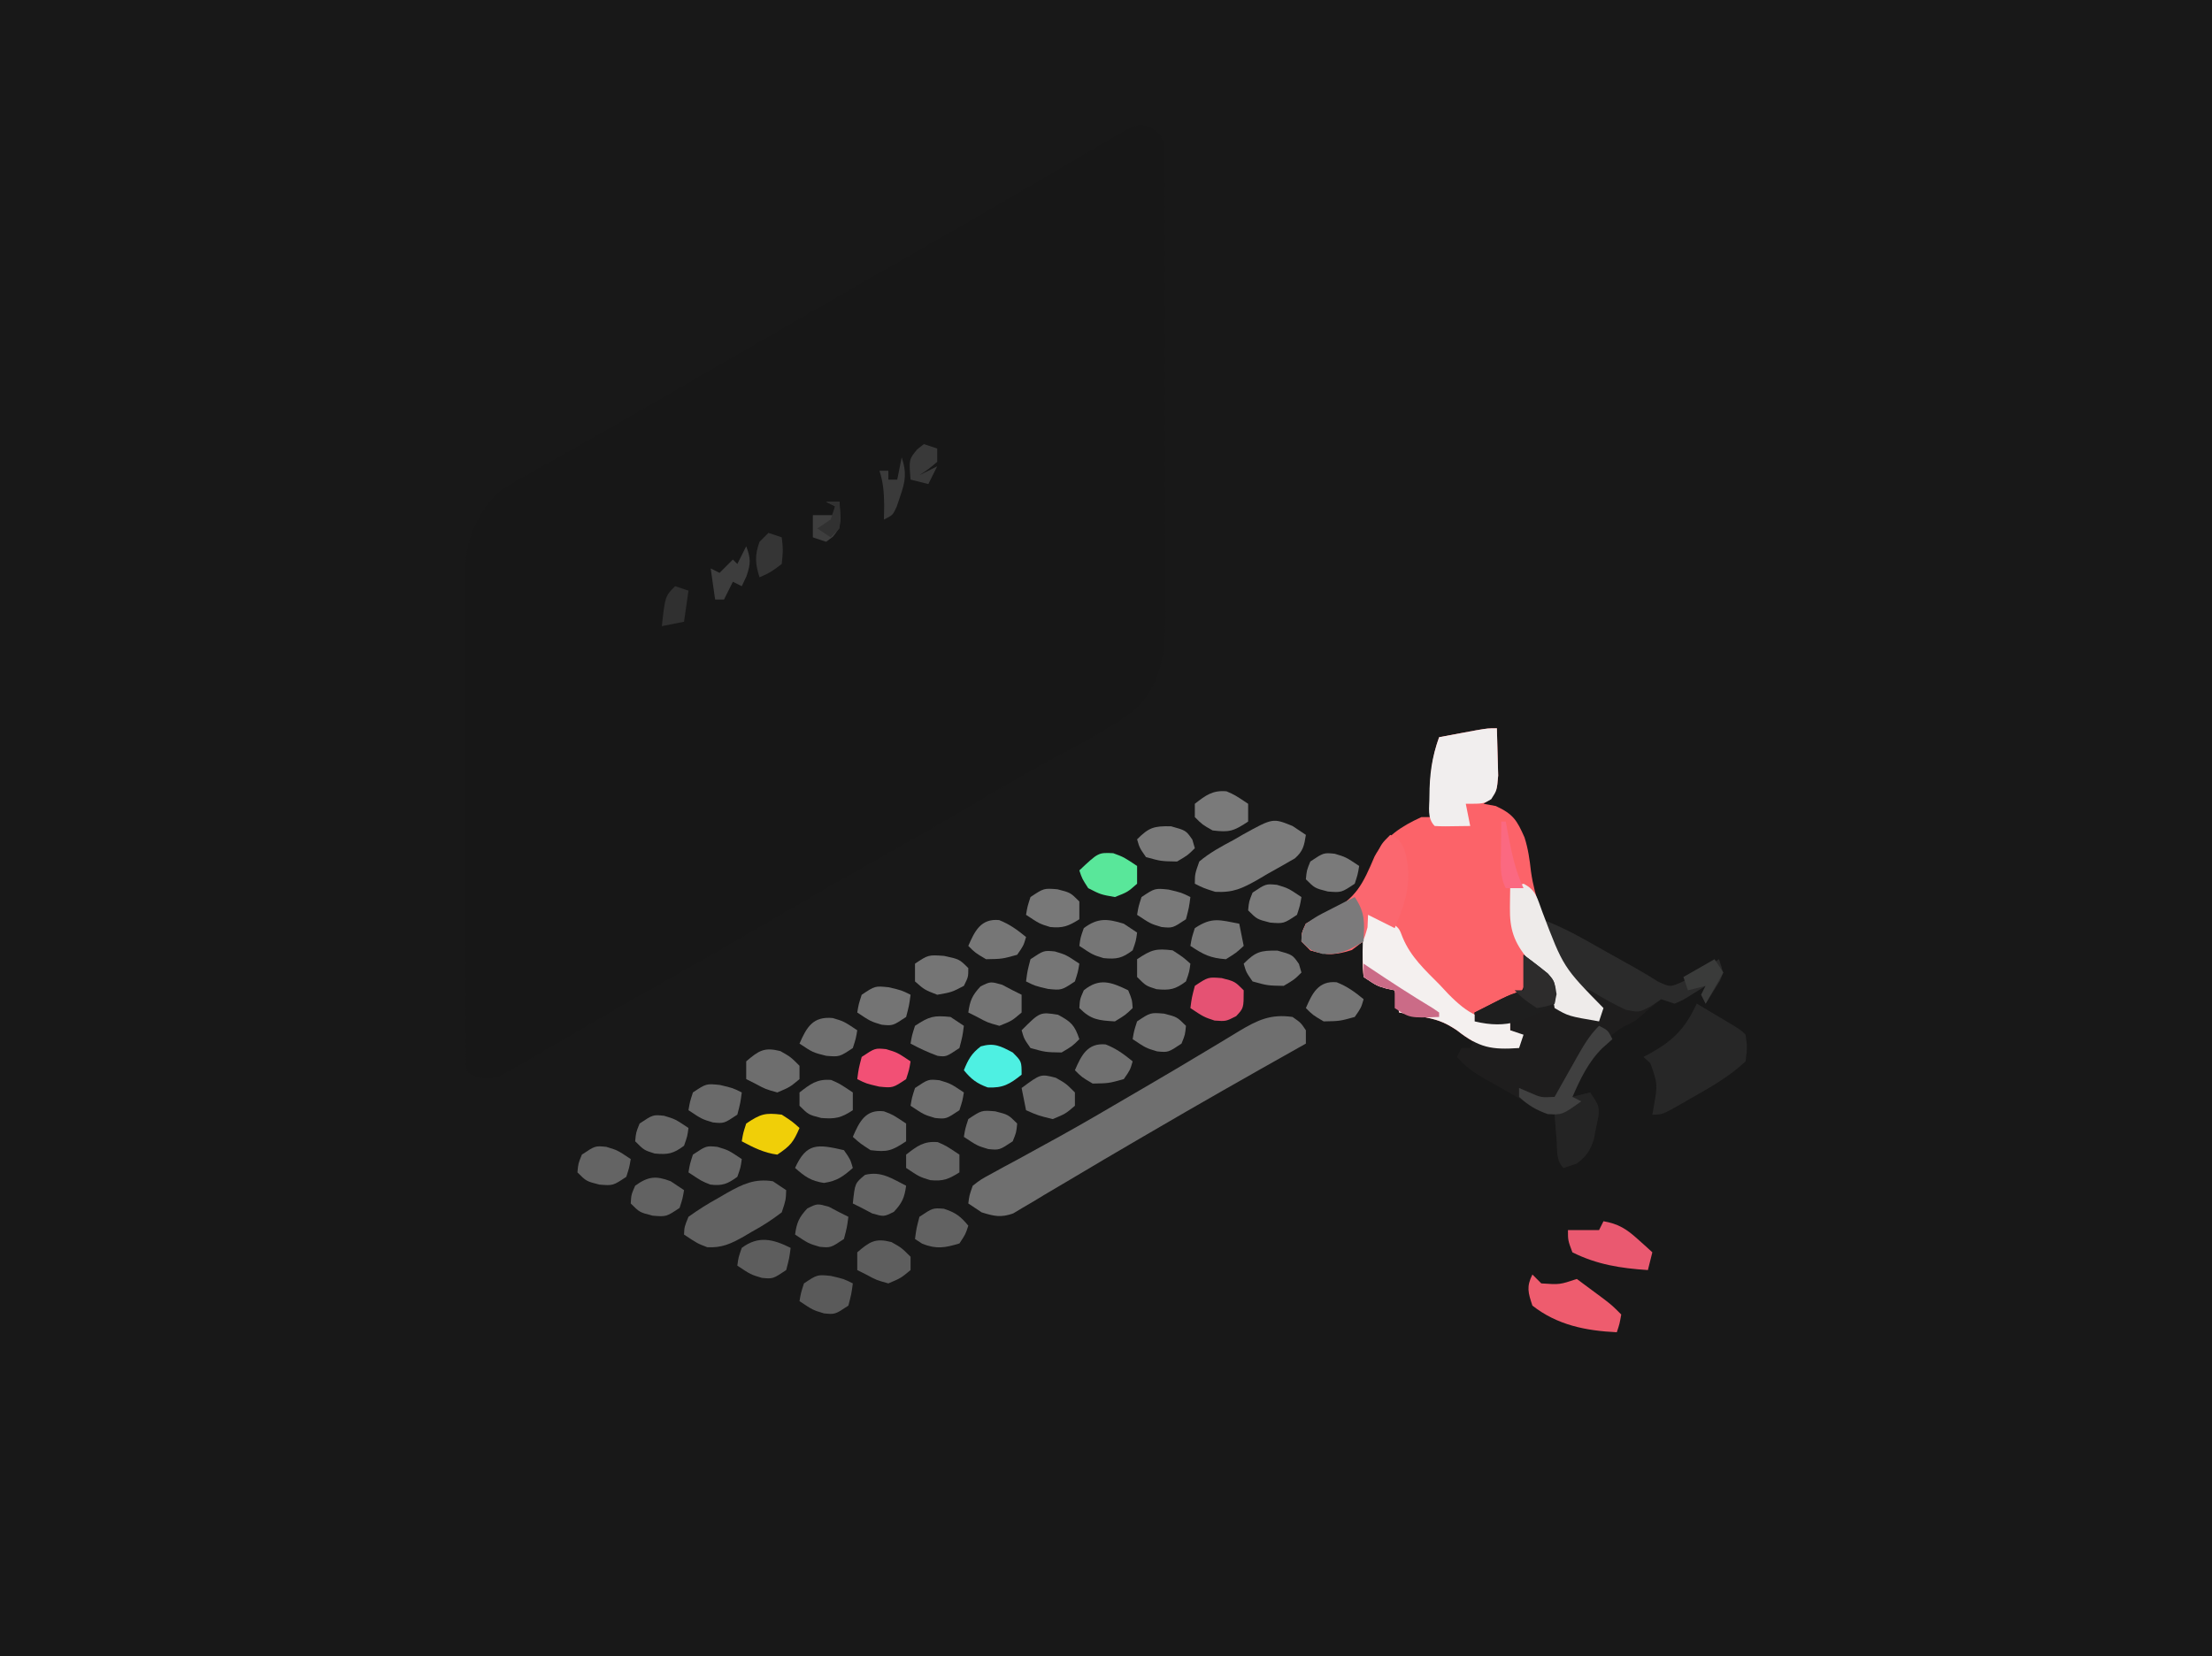 <?xml version="1.0" encoding="UTF-8"?>
<svg version="1.1" xmlns="http://www.w3.org/2000/svg" width="498" height="373">
<path d="M0 0 C164.34 0 328.68 0 498 0 C498 123.09 498 246.18 498 373 C333.66 373 169.32 373 0 373 C0 249.91 0 126.82 0 0 Z " fill="#181818" transform="translate(0,0)"/>
<path d="M0 0 C1.875 1.188 1.875 1.188 2.875 3.188 C2.974 4.7 3.01 6.217 3.015 7.733 C3.021 8.691 3.027 9.648 3.033 10.634 C3.034 12.215 3.034 12.215 3.036 13.828 C3.041 14.936 3.046 16.043 3.051 17.184 C3.066 20.864 3.073 24.543 3.078 28.223 C3.084 30.777 3.09 33.33 3.095 35.884 C3.105 40.562 3.111 45.24 3.114 49.918 C3.118 56.789 3.136 63.66 3.165 70.531 C3.189 76.491 3.197 82.451 3.199 88.411 C3.202 90.94 3.21 93.47 3.223 96 C3.24 99.547 3.238 103.094 3.231 106.641 C3.241 107.681 3.25 108.721 3.259 109.792 C3.215 117.57 2.503 124.882 -3.188 130.625 C-8.619 134.927 -14.817 138.048 -20.895 141.328 C-26.61 144.423 -32.21 147.706 -37.812 151 C-45.712 155.633 -53.642 160.2 -61.625 164.688 C-69.501 169.116 -77.329 173.619 -85.125 178.188 C-93.849 183.3 -102.623 188.315 -111.439 193.269 C-119.816 197.987 -128.121 202.824 -136.41 207.695 C-137.837 208.533 -137.837 208.533 -139.293 209.387 C-140.131 209.88 -140.969 210.373 -141.833 210.882 C-147.719 214.235 -147.719 214.235 -150.812 213.875 C-153.125 213.188 -153.125 213.188 -154.125 212.188 C-154.227 210.673 -154.26 209.153 -154.265 207.635 C-154.271 206.65 -154.277 205.666 -154.283 204.652 C-154.284 203.564 -154.285 202.475 -154.286 201.353 C-154.291 200.213 -154.296 199.073 -154.301 197.899 C-154.316 194.107 -154.323 190.315 -154.328 186.523 C-154.334 183.896 -154.34 181.269 -154.345 178.641 C-154.355 173.828 -154.361 169.015 -154.364 164.201 C-154.368 157.123 -154.386 150.045 -154.415 142.967 C-154.439 136.835 -154.447 130.702 -154.449 124.57 C-154.452 121.963 -154.46 119.357 -154.473 116.75 C-154.49 113.099 -154.488 109.449 -154.481 105.798 C-154.491 104.722 -154.5 103.645 -154.509 102.536 C-154.463 94.235 -152.994 88.413 -147.125 82.188 C-144.697 80.481 -144.697 80.481 -141.961 78.945 C-140.935 78.362 -139.909 77.779 -138.852 77.178 C-137.193 76.254 -137.193 76.254 -135.5 75.312 C-134.333 74.653 -133.166 73.992 -132 73.33 C-129.579 71.957 -127.155 70.589 -124.729 69.224 C-119.169 66.089 -113.649 62.885 -108.125 59.688 C-105.956 58.436 -103.787 57.185 -101.617 55.934 C-97.309 53.448 -93.002 50.961 -88.695 48.473 C-78.07 42.335 -67.434 36.216 -56.775 30.137 C-45.333 23.612 -33.93 17.024 -22.562 10.371 C-21.685 9.858 -20.807 9.345 -19.902 8.816 C-17.892 7.637 -15.884 6.453 -13.879 5.266 C-12.805 4.633 -11.731 4 -10.625 3.348 C-9.645 2.768 -8.666 2.188 -7.656 1.59 C-2.832 -1.083 -2.832 -1.083 0 0 Z " fill="#171717" transform="translate(259.125,28.812)"/>
<path d="M0 0 C0.081 2.27 0.139 4.541 0.188 6.812 C0.24 8.709 0.24 8.709 0.293 10.645 C0 14 0 14 -1.512 15.949 C-2.003 16.296 -2.494 16.643 -3 17 C-2.092 17.165 -1.185 17.33 -0.25 17.5 C3.697 19.322 4.51 20.707 6.223 24.566 C7.056 27.176 7.379 29.593 7.688 32.312 C8.545 38.356 10.694 43.448 13.25 48.938 C13.621 49.755 13.992 50.572 14.374 51.413 C16.864 56.57 19.335 59.663 24 63 C23.67 63.99 23.34 64.98 23 66 C16.121 64.821 16.121 64.821 13 63 C12.645 61.004 12.314 59.003 12 57 C9.563 54.144 9.563 54.144 7 52 C6.959 53.072 6.918 54.145 6.875 55.25 C6 59 6 59 3.25 61.375 C0.377 62.811 -1.834 63.628 -5 64 C-5 64.66 -5 65.32 -5 66 C-2.36 66 0.28 66 3 66 C3 66.66 3 67.32 3 68 C3.99 68.33 4.98 68.66 6 69 C5.505 70.485 5.505 70.485 5 72 C-1.167 72.425 -3.988 71.963 -9 68 C-12.004 65.997 -13.71 65.507 -17.188 64.875 C-18.089 64.707 -18.99 64.54 -19.918 64.367 C-20.949 64.185 -20.949 64.185 -22 64 C-22.495 61.525 -22.495 61.525 -23 59 C-23.897 58.814 -23.897 58.814 -24.812 58.625 C-27 58 -27 58 -30 56 C-30.408 53.288 -30.133 50.756 -30 48 C-30.866 48.516 -31.733 49.031 -32.625 49.562 C-36.427 51.182 -38.091 51.155 -42 50 C-42.66 49.34 -43.32 48.68 -44 48 C-43.949 46.031 -43.949 46.031 -43 44 C-40.707 42.719 -40.707 42.719 -37.812 41.5 C-31.698 38.415 -30.147 34.99 -27.539 28.859 C-25.141 24.403 -21.542 22.071 -17 20 C-16.34 20 -15.68 20 -15 20 C-15.023 19.287 -15.046 18.574 -15.07 17.84 C-15.178 12.116 -14.921 7.402 -13 2 C-11.209 1.665 -9.417 1.332 -7.625 1 C-6.627 0.814 -5.63 0.629 -4.602 0.438 C-2 0 -2 0 0 0 Z " fill="#FC6369" transform="translate(337,164)"/>
<path d="M0 0 C4.948 1.762 9.382 4.36 13.938 6.938 C16.26 8.247 18.584 9.552 20.921 10.836 C22.71 11.837 24.459 12.909 26.199 13.992 C29.026 15.338 29.026 15.338 31.992 13.98 C32.944 13.389 33.895 12.797 34.875 12.188 C35.842 11.604 36.809 11.02 37.805 10.418 C38.529 9.95 39.254 9.482 40 9 C41 12 41 12 40.223 13.824 C39.148 15.549 38.074 17.275 37 19 C36.505 18.01 36.505 18.01 36 17 C36.33 16.34 36.66 15.68 37 15 C35.36 16.021 35.36 16.021 33.688 17.062 C31.824 18.223 31.824 18.223 30 19 C29.01 18.67 28.02 18.34 27 18 C25.498 19.183 23.997 20.373 22.598 21.676 C21 23 21 23 18.996 23.973 C12.87 27.126 9.731 34.013 7 40 C8.98 39.505 8.98 39.505 11 39 C13 42 13 42 12.863 44.375 C12.682 45.241 12.5 46.108 12.312 47 C12.144 47.866 11.975 48.733 11.801 49.625 C10.926 52.22 10.145 53.33 8 55 C6.515 55.495 6.515 55.495 5 56 C3.26 54.26 3.628 51.806 3.438 49.438 C3.354 48.426 3.27 47.414 3.184 46.371 C3.123 45.589 3.062 44.806 3 44 C2.245 43.709 1.489 43.417 0.711 43.117 C-2.055 41.977 -4.586 40.588 -7.164 39.074 C-8.399 38.352 -9.644 37.646 -10.898 36.957 C-13.979 35.261 -16.705 33.7 -19 31 C-18.67 30.34 -18.34 29.68 -18 29 C-17.34 29 -16.68 29 -16 29 C-15.67 28.34 -15.34 27.68 -15 27 C-14.34 27.33 -13.68 27.66 -13 28 C-11.627 28.069 -10.25 28.085 -8.875 28.062 C-7.596 28.042 -6.317 28.021 -5 28 C-5 27.34 -5 26.68 -5 26 C-5.66 25.67 -6.32 25.34 -7 25 C-7 24.34 -7 23.68 -7 23 C-9.64 23 -12.28 23 -15 23 C-15 22.34 -15 21.68 -15 21 C-13.73 20.352 -12.459 19.706 -11.188 19.062 C-10.48 18.703 -9.772 18.343 -9.043 17.973 C-7 17 -7 17 -4 16 C-4 13.36 -4 10.72 -4 8 C2.81 13.015 2.81 13.015 3.625 17.25 C3.749 18.157 3.873 19.065 4 20 C7.258 21.937 9.15 22 13 22 C12.273 18.856 12.273 18.856 9.676 17.297 C6.247 14.354 4.939 11.341 3.188 7.25 C2.876 6.553 2.565 5.855 2.244 5.137 C1.484 3.43 0.74 1.716 0 0 Z " fill="#1E1D1D" transform="translate(347,207)"/>
<path d="M0 0 C1.875 1.312 1.875 1.312 3 3 C3 3.99 3 4.98 3 6 C2.429 6.32 1.858 6.641 1.27 6.971 C-9.911 13.252 -21.056 19.586 -32.125 26.062 C-33.604 26.924 -33.604 26.924 -35.113 27.803 C-40.092 30.706 -45.057 33.629 -50.004 36.586 C-51.898 37.703 -53.793 38.821 -55.688 39.938 C-56.555 40.464 -57.422 40.991 -58.315 41.533 C-59.122 42.006 -59.93 42.478 -60.762 42.965 C-61.463 43.384 -62.163 43.803 -62.885 44.234 C-65.652 45.236 -67.217 44.864 -70 44 C-70.99 43.34 -71.98 42.68 -73 42 C-72.768 40.171 -72.768 40.171 -72 38 C-70.156 36.575 -70.156 36.575 -67.715 35.258 C-66.804 34.756 -65.893 34.255 -64.954 33.738 C-63.959 33.206 -62.963 32.673 -61.938 32.125 C-59.826 30.965 -57.715 29.804 -55.605 28.641 C-54.513 28.042 -53.42 27.443 -52.294 26.826 C-47.064 23.927 -41.908 20.902 -36.75 17.875 C-35.758 17.297 -34.766 16.719 -33.744 16.123 C-28.968 13.338 -24.209 10.53 -19.477 7.672 C-18.613 7.156 -17.75 6.641 -16.86 6.11 C-15.254 5.15 -13.654 4.181 -12.062 3.199 C-7.904 0.73 -4.99 -0.714 0 0 Z " fill="#6F6F6F" transform="translate(291,229)"/>
<path d="M0 0 C1.301 0.541 2.59 1.109 3.875 1.688 C4.594 2.001 5.314 2.314 6.055 2.637 C8 4 8 4 8.812 6.16 C10.638 10.527 13.826 13.419 17.125 16.75 C17.764 17.434 18.404 18.119 19.062 18.824 C23.609 23.435 26.494 24.913 33 25 C33 25.66 33 26.32 33 27 C33.99 27.33 34.98 27.66 36 28 C35.505 29.485 35.505 29.485 35 31 C28.833 31.425 26.012 30.963 21 27 C17.996 24.997 16.29 24.507 12.812 23.875 C11.911 23.707 11.01 23.54 10.082 23.367 C9.395 23.246 8.708 23.125 8 23 C7.67 21.35 7.34 19.7 7 18 C6.402 17.876 5.804 17.753 5.188 17.625 C3 17 3 17 0 15 C-0.221 12.373 -0.282 9.991 -0.188 7.375 C-0.174 6.669 -0.16 5.962 -0.146 5.234 C-0.111 3.489 -0.057 1.745 0 0 Z " fill="#F4F0EF" transform="translate(307,205)"/>
<path d="M0 0 C1.647 0.977 3.292 1.957 4.938 2.938 C5.854 3.483 6.771 4.028 7.715 4.59 C10 6 10 6 11 7 C11.375 9.812 11.375 9.812 11 13 C7.346 16.406 3.138 18.809 -1.188 21.25 C-1.816 21.614 -2.444 21.977 -3.092 22.352 C-7.746 25 -7.746 25 -10 25 C-9.893 24.397 -9.786 23.793 -9.676 23.172 C-8.791 18.119 -8.791 18.119 -10.438 13.438 C-10.953 12.963 -11.469 12.489 -12 12 C-11.469 11.72 -10.938 11.441 -10.391 11.152 C-5.059 8.127 -2.61 5.547 0 0 Z " fill="#272727" transform="translate(382,226)"/>
<path d="M0 0 C4.948 1.762 9.382 4.36 13.938 6.938 C16.26 8.247 18.584 9.552 20.921 10.836 C22.71 11.837 24.459 12.909 26.199 13.992 C29.026 15.338 29.026 15.338 31.992 13.98 C32.944 13.389 33.895 12.797 34.875 12.188 C35.842 11.604 36.809 11.02 37.805 10.418 C38.529 9.95 39.254 9.482 40 9 C41 12 41 12 40.223 13.824 C39.148 15.549 38.074 17.275 37 19 C36.505 18.01 36.505 18.01 36 17 C36.33 16.34 36.66 15.68 37 15 C35.36 16.021 35.36 16.021 33.688 17.062 C31.824 18.223 31.824 18.223 30 19 C29.01 18.67 28.02 18.34 27 18 C26.237 18.516 25.474 19.031 24.688 19.562 C22 21 22 21 19 20.375 C16.188 19.086 13.643 17.6 11 16 C10.331 15.875 9.661 15.75 8.972 15.621 C7 15 7 15 5.078 11.621 C4.454 10.233 3.845 8.838 3.25 7.438 C2.934 6.727 2.618 6.016 2.293 5.283 C1.515 3.528 0.756 1.765 0 0 Z " fill="#2B2B2B" transform="translate(347,207)"/>
<path d="M0 0 C2 1 2 1 3.125 3.125 C5.173 9.855 3.623 14.771 1 21 C-0.98 20.01 -2.96 19.02 -5 18 C-5.041 18.928 -5.082 19.856 -5.125 20.812 C-6 24 -6 24 -8.688 25.938 C-12.369 27.118 -14.32 27.087 -18 26 C-18.66 25.34 -19.32 24.68 -20 24 C-19.949 22.031 -19.949 22.031 -19 20 C-16.707 18.719 -16.707 18.719 -13.812 17.5 C-7.706 14.423 -5.713 10.793 -3.121 4.609 C-2 2 -2 2 0 0 Z " fill="#FB676F" transform="translate(313,188)"/>
<path d="M0 0 C0.081 2.27 0.139 4.541 0.188 6.812 C0.222 8.077 0.257 9.342 0.293 10.645 C0 14 0 14 -1.262 15.949 C-3 17 -3 17 -7 17 C-6.67 18.65 -6.34 20.3 -6 22 C-12.152 22.098 -12.152 22.098 -14 22 C-15.765 20.235 -15.173 17.765 -15.188 15.375 C-15.158 10.498 -14.661 6.567 -13 2 C-11.209 1.665 -9.417 1.332 -7.625 1 C-6.627 0.814 -5.63 0.629 -4.602 0.438 C-2 0 -2 0 0 0 Z " fill="#F1EEEE" transform="translate(337,164)"/>
<path d="M0 0 C0.99 0.66 1.98 1.32 3 2 C2.625 4.407 2.381 5.668 0.513 7.296 C-1.545 8.486 -3.604 9.667 -5.688 10.812 C-6.75 11.442 -6.75 11.442 -7.834 12.084 C-11.337 14.048 -13.306 15.036 -17.395 14.824 C-20 14 -20 14 -22 13 C-21.984 10.805 -21.984 10.805 -21 8 C-18.629 5.991 -15.982 4.587 -13.25 3.125 C-12.175 2.502 -12.175 2.502 -11.078 1.867 C-4.428 -1.8 -4.428 -1.8 0 0 Z " fill="#7B7B7B" transform="translate(291,186)"/>
<path d="M0 0 C2.91 1.455 3.092 3.371 4.25 6.375 C8.954 18.792 8.954 18.792 18 28 C17.67 28.99 17.34 29.98 17 31 C10.121 29.821 10.121 29.821 7 28 C6.645 26.004 6.314 24.003 6 22 C3.667 19.333 3.667 19.333 1 17 C-2.161 13.161 -3.134 10.272 -3.062 5.312 C-3.053 4.504 -3.044 3.696 -3.035 2.863 C-3.024 2.248 -3.012 1.634 -3 1 C-2.01 0.67 -1.02 0.34 0 0 Z " fill="#EEEBEA" transform="translate(343,199)"/>
<path d="M0 0 C2 1 2 1 3 3 C2.257 3.66 1.515 4.32 0.75 5 C-2.462 8.175 -4.185 11.913 -6 16 C-4.68 15.67 -3.36 15.34 -2 15 C0 18 0 18 -0.137 20.375 C-0.318 21.241 -0.5 22.108 -0.688 23 C-0.856 23.866 -1.025 24.733 -1.199 25.625 C-2.074 28.22 -2.855 29.33 -5 31 C-5.99 31.33 -6.98 31.66 -8 32 C-9.74 30.26 -9.372 27.806 -9.562 25.438 C-9.646 24.426 -9.73 23.414 -9.816 22.371 C-9.877 21.589 -9.938 20.806 -10 20 C-11.145 19.567 -11.145 19.567 -12.312 19.125 C-15 18 -15 18 -18 16 C-18 15.34 -18 14.68 -18 14 C-16.855 14.495 -16.855 14.495 -15.688 15 C-13.009 16.174 -13.009 16.174 -10 16 C-9.446 15.013 -8.891 14.025 -8.32 13.008 C-7.589 11.713 -6.857 10.419 -6.125 9.125 C-5.76 8.474 -5.395 7.823 -5.02 7.152 C-3.513 4.496 -2.17 2.17 0 0 Z " fill="#242424" transform="translate(360,231)"/>
<path d="M0 0 C0.99 0.66 1.98 1.32 3 2 C2.922 4.227 2.922 4.227 2 7 C-0.267 8.727 -2.274 10.037 -4.75 11.375 C-5.371 11.742 -5.993 12.11 -6.633 12.488 C-9.47 14.075 -11.485 15.028 -14.766 14.852 C-17 14 -17 14 -20 12 C-19.922 10.266 -19.922 10.266 -19 8 C-16.756 6.39 -14.655 5.065 -12.25 3.75 C-11.318 3.205 -11.318 3.205 -10.367 2.648 C-6.809 0.652 -4.094 -0.658 0 0 Z " fill="#626262" transform="translate(174,266)"/>
<path d="M0 0 C0.66 0.66 1.32 1.32 2 2 C6.145 2.286 6.145 2.286 10 1 C11.293 1.956 12.584 2.915 13.875 3.875 C14.594 4.409 15.314 4.942 16.055 5.492 C18 7 18 7 20 9 C19.625 11.125 19.625 11.125 19 13 C12.055 12.664 5.602 11.401 0 7 C-0.961 4.098 -1.382 2.765 0 0 Z " fill="#EE5C6E" transform="translate(345,287)"/>
<path d="M0 0 C3.392 0.593 5.211 1.767 7.75 4.062 C8.67 4.884 8.67 4.884 9.609 5.723 C10.068 6.144 10.527 6.566 11 7 C10.67 8.32 10.34 9.64 10 11 C3.865 10.588 -1.461 9.769 -7 7 C-8 4.312 -8 4.312 -8 2 C-5.69 2 -3.38 2 -1 2 C-0.67 1.34 -0.34 0.68 0 0 Z " fill="#EA5970" transform="translate(361,275)"/>
<path d="M0 0 C2.429 3.644 2.162 5.712 2 10 C-1.338 11.987 -3.32 13.039 -7.25 12.812 C-10 12 -10 12 -12 10 C-11.973 8.078 -11.973 8.078 -11 6 C-8.496 4.297 -8.496 4.297 -5.438 2.75 C-4.426 2.229 -3.414 1.708 -2.371 1.172 C-1.589 0.785 -0.806 0.398 0 0 Z " fill="#7B7A7B" transform="translate(305,202)"/>
<path d="M0 0 C1.181 0.877 2.344 1.777 3.5 2.688 C4.15 3.186 4.799 3.685 5.469 4.199 C7 6 7 6 7.219 8.707 C7.147 9.464 7.074 10.22 7 11 C0.545 14.823 -3.575 16.787 -11 15 C-11 14.34 -11 13.68 -11 13 C-9.73 12.352 -8.459 11.706 -7.188 11.062 C-6.48 10.703 -5.772 10.343 -5.043 9.973 C-3 9 -3 9 0 8 C0 5.36 0 2.72 0 0 Z " fill="#1E1E1E" transform="translate(343,215)"/>
<path d="M0 0 C2.938 0.75 2.938 0.75 4.938 2.75 C4.938 6.75 4.938 6.75 3.25 8.562 C0.938 9.75 0.938 9.75 -1.625 9.562 C-4.062 8.75 -4.062 8.75 -7.062 6.75 C-6.75 4.375 -6.75 4.375 -6.062 1.75 C-3.062 -0.25 -3.062 -0.25 0 0 Z " fill="#E55273" transform="translate(275.062,220.25)"/>
<path d="M0 0 C2.375 0.875 2.375 0.875 5.375 2.875 C5.375 4.195 5.375 5.515 5.375 6.875 C3.25 8.75 3.25 8.75 0.375 9.875 C-2.812 9.312 -2.812 9.312 -5.625 7.875 C-7 5.75 -7 5.75 -7.625 3.875 C-3.346 -0.159 -3.346 -0.159 0 0 Z " fill="#59E79A" transform="translate(250.625,192.125)"/>
<path d="M0 0 C2 2 2 2 2 5 C-0.657 7.125 -2.19 8.039 -5.625 7.875 C-8.125 6.954 -9.319 6.035 -11 4 C-10.035 1.587 -9.276 0.21 -7.188 -1.375 C-4.166 -2.238 -2.731 -1.437 0 0 Z " fill="#4EF0E2" transform="translate(228,237)"/>
<path d="M0 0 C2 1 2 1 3 3 C2.257 3.66 1.515 4.32 0.75 5 C-2.462 8.175 -4.185 11.913 -6 16 C-5.34 16.33 -4.68 16.66 -4 17 C-8.251 20.037 -8.251 20.037 -11.562 19.875 C-14.189 18.932 -15.954 17.894 -18 16 C-18 15.34 -18 14.68 -18 14 C-16.855 14.495 -16.855 14.495 -15.688 15 C-13.009 16.174 -13.009 16.174 -10 16 C-9.446 15.013 -8.891 14.025 -8.32 13.008 C-7.589 11.713 -6.857 10.419 -6.125 9.125 C-5.76 8.474 -5.395 7.823 -5.02 7.152 C-3.513 4.496 -2.17 2.17 0 0 Z " fill="#404040" transform="translate(360,231)"/>
<path d="M0 0 C2.312 1.312 2.312 1.312 4.312 3.312 C4.312 4.303 4.312 5.293 4.312 6.312 C2.188 8.125 2.188 8.125 -0.688 9.312 C-4 8.5 -4 8.5 -6.688 7.312 C-7.018 5.662 -7.348 4.013 -7.688 2.312 C-3.403 -0.87 -3.403 -0.87 0 0 Z " fill="#6D6D6D" transform="translate(237.688,242.688)"/>
<path d="M0 0 C2.371 0.934 4.1 2.201 6.062 3.812 C5.5 5.75 5.5 5.75 4.062 7.812 C0.688 8.75 0.688 8.75 -2.938 8.812 C-5.375 7.375 -5.375 7.375 -6.938 5.812 C-5.507 2.511 -4.123 -0.399 0 0 Z " fill="#707070" transform="translate(248.938,235.188)"/>
<path d="M0 0 C2.5 0.75 2.5 0.75 5.5 2.75 C5.188 4.625 5.188 4.625 4.5 6.75 C1.5 8.75 1.5 8.75 -1.562 8.438 C-4.5 7.75 -4.5 7.75 -6.5 6.75 C-6.188 4.375 -6.188 4.375 -5.5 1.75 C-2.5 -0.25 -2.5 -0.25 0 0 Z " fill="#F25075" transform="translate(199.5,236.25)"/>
<path d="M0 0 C2.5 0.75 2.5 0.75 5.5 2.75 C5.188 4.625 5.188 4.625 4.5 6.75 C1.5 8.75 1.5 8.75 -1.5 8.5 C-4.5 7.75 -4.5 7.75 -7.5 5.75 C-5.894 2.045 -4.465 -0.447 0 0 Z " fill="#6F6F6F" transform="translate(187.5,229.25)"/>
<path d="M0 0 C0.99 0.66 1.98 1.32 3 2 C2.75 3.875 2.75 3.875 2 6 C-0.381 7.786 -1.59 8.04 -4.562 7.75 C-7 7 -7 7 -10 5 C-9.75 3.125 -9.75 3.125 -9 1 C-5.851 -1.362 -3.669 -1.129 0 0 Z " fill="#767676" transform="translate(253,208)"/>
<path d="M0 0 C0.784 0.412 1.567 0.825 2.375 1.25 C3.035 1.58 3.695 1.91 4.375 2.25 C4.062 4.625 4.062 4.625 3.375 7.25 C0.375 9.25 0.375 9.25 -2.125 9 C-4.625 8.25 -4.625 8.25 -7.625 6.25 C-7.255 3.565 -6.748 2.382 -4.875 0.375 C-2.625 -0.75 -2.625 -0.75 0 0 Z " fill="#606060" transform="translate(186.625,271.75)"/>
<path d="M0 0 C2.312 1.5 2.312 1.5 4 3 C2.63 6.161 2.011 6.993 -1 9 C-3.968 8.617 -6.379 7.404 -9 6 C-8.688 4.125 -8.688 4.125 -8 2 C-4.742 -0.172 -3.776 -0.46 0 0 Z " fill="#F0CF08" transform="translate(176,251)"/>
<path d="M0 0 C2.938 0.75 2.938 0.75 4.938 2.75 C4.75 4.75 4.75 4.75 3.938 6.75 C0.938 8.75 0.938 8.75 -1.562 8.5 C-4.062 7.75 -4.062 7.75 -7.062 5.75 C-6.75 3.875 -6.75 3.875 -6.062 1.75 C-3.062 -0.25 -3.062 -0.25 0 0 Z " fill="#737373" transform="translate(262.062,228.25)"/>
<path d="M0 0 C2.371 0.934 4.1 2.201 6.062 3.812 C5.5 5.75 5.5 5.75 4.062 7.812 C0.688 8.75 0.688 8.75 -2.938 8.812 C-5.375 7.375 -5.375 7.375 -6.938 5.812 C-5.507 2.511 -4.123 -0.399 0 0 Z " fill="#757575" transform="translate(300.938,221.188)"/>
<path d="M0 0 C2.312 1.5 2.312 1.5 4 3 C3.75 4.875 3.75 4.875 3 7 C0.593 8.805 -0.618 9.036 -3.625 8.75 C-6 8 -6 8 -8 6 C-8 4.68 -8 3.36 -8 2 C-4.742 -0.172 -3.776 -0.46 0 0 Z " fill="#767676" transform="translate(264,214)"/>
<path d="M0 0 C2.371 0.934 4.1 2.201 6.062 3.812 C5.5 5.75 5.5 5.75 4.062 7.812 C0.688 8.75 0.688 8.75 -2.938 8.812 C-5.375 7.375 -5.375 7.375 -6.938 5.812 C-5.507 2.511 -4.123 -0.399 0 0 Z " fill="#767676" transform="translate(224.938,207.188)"/>
<path d="M0 0 C0.33 1.65 0.66 3.3 1 5 C-0.688 6.562 -0.688 6.562 -3 8 C-6.506 7.743 -8.028 6.981 -11 5 C-10.688 3.125 -10.688 3.125 -10 1 C-6.15 -1.567 -4.414 -0.833 0 0 Z " fill="#777777" transform="translate(279,208)"/>
<path d="M0 0 C2.938 0.75 2.938 0.75 4.938 2.75 C4.938 4.07 4.938 5.39 4.938 6.75 C2.504 8.282 1.28 8.783 -1.625 8.5 C-4.062 7.75 -4.062 7.75 -7.062 5.75 C-6.75 3.875 -6.75 3.875 -6.062 1.75 C-3.062 -0.25 -3.062 -0.25 0 0 Z " fill="#787878" transform="translate(238.062,200.25)"/>
<path d="M0 0 C2.938 0.688 2.938 0.688 4.938 1.688 C4.625 4.062 4.625 4.062 3.938 6.688 C0.938 8.688 0.938 8.688 -1.562 8.438 C-4.062 7.688 -4.062 7.688 -7.062 5.688 C-6.75 3.812 -6.75 3.812 -6.062 1.688 C-3.062 -0.312 -3.062 -0.312 0 0 Z " fill="#5A5A5A" transform="translate(187.062,287.312)"/>
<path d="M0 0 C-0.37 2.685 -0.877 3.868 -2.75 5.875 C-5 7 -5 7 -7.625 6.25 C-8.409 5.838 -9.193 5.425 -10 5 C-10.66 4.67 -11.32 4.34 -12 4 C-11.519 -0.574 -11.519 -0.574 -9.25 -2.438 C-5.61 -3.347 -3.212 -1.606 0 0 Z " fill="#646464" transform="translate(204,267)"/>
<path d="M0 0 C2.5 0.75 2.5 0.75 5.5 2.75 C5.188 4.625 5.188 4.625 4.5 6.75 C1.5 8.75 1.5 8.75 -1.562 8.5 C-4.5 7.75 -4.5 7.75 -6.5 5.75 C-6.312 3.75 -6.312 3.75 -5.5 1.75 C-2.5 -0.25 -2.5 -0.25 0 0 Z " fill="#646464" transform="translate(136.5,258.25)"/>
<path d="M0 0 C0.99 0.66 1.98 1.32 3 2 C2.688 4.375 2.688 4.375 2 7 C-1 9 -1 9 -2.938 8.75 C-5.057 7.979 -7.013 7.064 -9 6 C-8.688 4.125 -8.688 4.125 -8 2 C-4.754 -0.164 -3.757 -0.376 0 0 Z " fill="#717171" transform="translate(214,229)"/>
<path d="M0 0 C0.784 0.412 1.567 0.825 2.375 1.25 C3.035 1.58 3.695 1.91 4.375 2.25 C4.375 3.57 4.375 4.89 4.375 6.25 C2.188 8.125 2.188 8.125 -0.625 9.25 C-3.312 8.5 -3.312 8.5 -5.625 7.25 C-6.285 6.92 -6.945 6.59 -7.625 6.25 C-7.255 3.565 -6.748 2.382 -4.875 0.375 C-2.625 -0.75 -2.625 -0.75 0 0 Z " fill="#747474" transform="translate(225.625,221.75)"/>
<path d="M0 0 C2.938 0.688 2.938 0.688 4.938 1.688 C4.625 4.062 4.625 4.062 3.938 6.688 C0.938 8.688 0.938 8.688 -1.562 8.438 C-4.062 7.688 -4.062 7.688 -7.062 5.688 C-6.75 3.812 -6.75 3.812 -6.062 1.688 C-3.062 -0.312 -3.062 -0.312 0 0 Z " fill="#747474" transform="translate(200.062,222.312)"/>
<path d="M0 0 C3.438 0.75 3.438 0.75 5.438 2.75 C5.438 4.75 5.438 4.75 4.438 6.75 C1.688 8.188 1.688 8.188 -1.562 8.75 C-4.438 7.625 -4.438 7.625 -6.562 5.75 C-6.562 4.43 -6.562 3.11 -6.562 1.75 C-3.562 -0.25 -3.562 -0.25 0 0 Z " fill="#757575" transform="translate(212.562,215.25)"/>
<path d="M0 0 C2.5 0.75 2.5 0.75 5.5 2.75 C5.188 4.625 5.188 4.625 4.5 6.75 C1.5 8.75 1.5 8.75 -1.562 8.5 C-4.5 7.75 -4.5 7.75 -6.5 5.75 C-6.312 3.75 -6.312 3.75 -5.5 1.75 C-2.5 -0.25 -2.5 -0.25 0 0 Z " fill="#7A7A7A" transform="translate(287.5,199.25)"/>
<path d="M0 0 C2.938 0.688 2.938 0.688 4.938 1.688 C4.625 4.062 4.625 4.062 3.938 6.688 C0.938 8.688 0.938 8.688 -1.562 8.438 C-4.062 7.688 -4.062 7.688 -7.062 5.688 C-6.75 3.812 -6.75 3.812 -6.062 1.688 C-3.062 -0.312 -3.062 -0.312 0 0 Z " fill="#797979" transform="translate(263.062,200.312)"/>
<path d="M0 0 C2.312 1.312 2.312 1.312 4.312 3.312 C4.312 4.303 4.312 5.293 4.312 6.312 C2.125 8.125 2.125 8.125 -0.688 9.312 C-3.375 8.562 -3.375 8.562 -5.688 7.312 C-6.348 6.982 -7.008 6.652 -7.688 6.312 C-7.688 4.992 -7.688 3.672 -7.688 2.312 C-4.882 -0.092 -3.649 -0.933 0 0 Z " fill="#5E5E5E" transform="translate(200.688,279.688)"/>
<path d="M0 0 C-0.312 2.375 -0.312 2.375 -1 5 C-4 7 -4 7 -6.5 6.75 C-9 6 -9 6 -12 4 C-11.75 2.125 -11.75 2.125 -11 0 C-7.271 -2.797 -3.978 -1.989 0 0 Z " fill="#5D5D5D" transform="translate(178,281)"/>
<path d="M0 0 C0.99 0.66 1.98 1.32 3 2 C2.688 3.875 2.688 3.875 2 6 C-1 8 -1 8 -4.062 7.75 C-7 7 -7 7 -9 5 C-8.875 3 -8.875 3 -8 1 C-5.094 -1.105 -3.316 -1.284 0 0 Z " fill="#626262" transform="translate(151,266)"/>
<path d="M0 0 C2.938 0.75 2.938 0.75 4.938 2.75 C4.75 4.75 4.75 4.75 3.938 6.75 C0.938 8.75 0.938 8.75 -1.562 8.5 C-4.062 7.75 -4.062 7.75 -7.062 5.75 C-6.75 3.875 -6.75 3.875 -6.062 1.75 C-3.062 -0.25 -3.062 -0.25 0 0 Z " fill="#6C6C6C" transform="translate(224.062,250.25)"/>
<path d="M0 0 C1.875 0.812 1.875 0.812 4.875 2.812 C4.875 4.133 4.875 5.452 4.875 6.812 C2.218 8.55 0.979 8.821 -2.25 8.562 C-5.125 7.812 -5.125 7.812 -7.125 5.812 C-7.125 4.822 -7.125 3.833 -7.125 2.812 C-4.685 0.915 -3.149 -0.278 0 0 Z " fill="#6C6C6C" transform="translate(187.125,243.188)"/>
<path d="M0 0 C2.938 0.688 2.938 0.688 4.938 1.688 C4.625 4.062 4.625 4.062 3.938 6.688 C0.938 8.688 0.938 8.688 -1.562 8.438 C-4.062 7.688 -4.062 7.688 -7.062 5.688 C-6.75 3.812 -6.75 3.812 -6.062 1.688 C-3.062 -0.312 -3.062 -0.312 0 0 Z " fill="#6A6A6A" transform="translate(162.062,244.312)"/>
<path d="M0 0 C2.5 0.75 2.5 0.75 5.5 2.75 C5.188 4.625 5.188 4.625 4.5 6.75 C1.5 8.75 1.5 8.75 -1 8.5 C-3.5 7.75 -3.5 7.75 -6.5 5.75 C-6.188 3.875 -6.188 3.875 -5.5 1.75 C-2.5 -0.25 -2.5 -0.25 0 0 Z " fill="#6E6E6E" transform="translate(211.5,243.25)"/>
<path d="M0 0 C2.312 1.312 2.312 1.312 4.312 3.312 C4.312 4.303 4.312 5.293 4.312 6.312 C2.125 8.125 2.125 8.125 -0.688 9.312 C-3.375 8.562 -3.375 8.562 -5.688 7.312 C-6.348 6.982 -7.008 6.652 -7.688 6.312 C-7.688 4.992 -7.688 3.672 -7.688 2.312 C-4.882 -0.092 -3.649 -0.933 0 0 Z " fill="#6E6E6E" transform="translate(175.688,236.688)"/>
<path d="M0 0 C2.97 1.584 3.769 2.37 4.812 5.5 C3.25 7.062 3.25 7.062 0.812 8.5 C-2.812 8.438 -2.812 8.438 -6.188 7.5 C-7.625 5.438 -7.625 5.438 -8.188 3.5 C-4.052 -0.636 -4.052 -0.636 0 0 Z " fill="#737373" transform="translate(238.188,228.5)"/>
<path d="M0 0 C2.5 0.75 2.5 0.75 5.5 2.75 C5.188 4.625 5.188 4.625 4.5 6.75 C1.5 8.75 1.5 8.75 -1.562 8.438 C-4.5 7.75 -4.5 7.75 -6.5 6.75 C-6.188 4.375 -6.188 4.375 -5.5 1.75 C-2.5 -0.25 -2.5 -0.25 0 0 Z " fill="#767676" transform="translate(237.5,214.25)"/>
<path d="M0 0 C2.5 0.75 2.5 0.75 5.5 2.75 C5.188 4.625 5.188 4.625 4.5 6.75 C1.5 8.75 1.5 8.75 -1.562 8.5 C-4.5 7.75 -4.5 7.75 -6.5 5.75 C-6.312 3.75 -6.312 3.75 -5.5 1.75 C-2.5 -0.25 -2.5 -0.25 0 0 Z " fill="#7A7A7A" transform="translate(300.5,192.25)"/>
<path d="M0 0 C1.875 0.812 1.875 0.812 4.875 2.812 C4.875 4.133 4.875 5.452 4.875 6.812 C1.617 8.984 0.651 9.273 -3.125 8.812 C-5.438 7.5 -5.438 7.5 -7.125 5.812 C-7.125 4.822 -7.125 3.833 -7.125 2.812 C-4.685 0.915 -3.149 -0.278 0 0 Z " fill="#7A7A7A" transform="translate(276.125,178.188)"/>
<path d="M0 0 C2.637 0.857 3.757 1.702 5.5 3.812 C4.875 5.75 4.875 5.75 3.5 7.812 C0.229 8.808 -1.667 9.141 -4.875 7.875 C-5.411 7.524 -5.947 7.174 -6.5 6.812 C-6.188 4.438 -6.188 4.438 -5.5 1.812 C-2.5 -0.188 -2.5 -0.188 0 0 Z " fill="#626262" transform="translate(212.5,272.188)"/>
<path d="M0 0 C1.875 0.812 1.875 0.812 4.875 2.812 C4.875 4.133 4.875 5.452 4.875 6.812 C2.441 8.345 1.218 8.846 -1.688 8.562 C-4.125 7.812 -4.125 7.812 -7.125 5.812 C-7.125 4.822 -7.125 3.833 -7.125 2.812 C-4.685 0.915 -3.149 -0.278 0 0 Z " fill="#676767" transform="translate(211.125,257.188)"/>
<path d="M0 0 C2 0.75 2 0.75 5 2.75 C5 4.07 5 5.39 5 6.75 C1.742 8.922 0.776 9.21 -3 8.75 C-5.312 7.25 -5.312 7.25 -7 5.75 C-5.556 2.418 -4.162 -0.52 0 0 Z " fill="#6A6A6A" transform="translate(199,250.25)"/>
<path d="M0 0 C2.5 0.75 2.5 0.75 5.5 2.75 C5.25 4.625 5.25 4.625 4.5 6.75 C2.093 8.555 0.882 8.786 -2.125 8.5 C-4.5 7.75 -4.5 7.75 -6.5 5.75 C-6.312 3.75 -6.312 3.75 -5.5 1.75 C-2.5 -0.25 -2.5 -0.25 0 0 Z " fill="#676767" transform="translate(149.5,251.25)"/>
<path d="M0 0 C0.875 2.125 0.875 2.125 1 4 C-0.625 5.562 -0.625 5.562 -3 7 C-6.673 6.78 -8.37 6.63 -11 4 C-10.875 2 -10.875 2 -10 0 C-6.503 -2.849 -3.845 -1.88 0 0 Z " fill="#777777" transform="translate(254,223)"/>
<path d="M0 0 C3.375 0.938 3.375 0.938 4.812 3 C5.091 3.959 5.091 3.959 5.375 4.938 C3.812 6.5 3.812 6.5 1.375 7.938 C-2.25 7.875 -2.25 7.875 -5.625 6.938 C-7.062 4.875 -7.062 4.875 -7.625 2.938 C-4.953 0.266 -3.869 -0.067 0 0 Z " fill="#777777" transform="translate(287.625,214.062)"/>
<path d="M0 0 C3.375 0.938 3.375 0.938 4.812 3 C5.091 3.959 5.091 3.959 5.375 4.938 C3.812 6.5 3.812 6.5 1.375 7.938 C-2.25 7.875 -2.25 7.875 -5.625 6.938 C-7.062 4.875 -7.062 4.875 -7.625 2.938 C-4.953 0.266 -3.869 -0.067 0 0 Z " fill="#7A7A7A" transform="translate(263.625,186.062)"/>
<path d="M0 0 C1.438 2.062 1.438 2.062 2 4 C-0.192 5.948 -1.568 6.935 -4.5 7.375 C-7.432 6.935 -8.808 5.948 -11 4 C-8.43 -1.69 -5.966 -1.385 0 0 Z " fill="#676767" transform="translate(190,259)"/>
<path d="M0 0 C2.5 0.75 2.5 0.75 5.5 2.75 C5.25 4.625 5.25 4.625 4.5 6.75 C2.307 8.338 1.14 8.828 -1.562 8.5 C-3.5 7.75 -3.5 7.75 -6.5 5.75 C-6.188 3.875 -6.188 3.875 -5.5 1.75 C-2.5 -0.25 -2.5 -0.25 0 0 Z " fill="#676767" transform="translate(161.5,258.25)"/>
<path d="M0 0 C6.862 5.094 6.862 5.094 7.438 8.875 C7.293 9.576 7.149 10.277 7 11 C5.188 11.625 5.188 11.625 3 12 C0 10 0 10 -2 8 C-1.34 8 -0.68 8 0 8 C0 5.36 0 2.72 0 0 Z " fill="#2D2C2C" transform="translate(343,215)"/>
<path d="M0 0 C0.557 0.375 1.114 0.75 1.688 1.137 C6.256 4.201 10.854 7.181 15.566 10.02 C16.039 10.343 16.513 10.667 17 11 C17 11.33 17 11.66 17 12 C10.375 12.25 10.375 12.25 7 10 C7 8.68 7 7.36 7 6 C6.402 5.876 5.804 5.753 5.188 5.625 C3 5 3 5 0 3 C0 2.01 0 1.02 0 0 Z " fill="#CB6B87" transform="translate(307,217)"/>
<path d="M0 0 C0.99 0.33 1.98 0.66 3 1 C2.67 3.31 2.34 5.62 2 8 C0.35 8.33 -1.3 8.66 -3 9 C-2.25 2.25 -2.25 2.25 0 0 Z " fill="#303030" transform="translate(152,132)"/>
<path d="M0 0 C0.99 0.33 1.98 0.66 3 1 C3.312 3.812 3.312 3.812 3 7 C0.5 8.875 0.5 8.875 -2 10 C-2.977 6.961 -3.106 5.016 -2 2 C-1.34 1.34 -0.68 0.68 0 0 Z " fill="#353535" transform="translate(173,120)"/>
<path d="M0 0 C1.033 2.788 1.045 3.868 0.062 6.75 C-0.288 7.492 -0.639 8.235 -1 9 C-1.66 8.67 -2.32 8.34 -3 8 C-3.66 9.32 -4.32 10.64 -5 12 C-5.66 12 -6.32 12 -7 12 C-7.33 9.69 -7.66 7.38 -8 5 C-7.01 5.495 -7.01 5.495 -6 6 C-5.01 5.01 -4.02 4.02 -3 3 C-2.67 3.33 -2.34 3.66 -2 4 C-1.34 2.68 -0.68 1.36 0 0 Z " fill="#3D3D3D" transform="translate(168,123)"/>
<path d="M0 0 C0.66 0.99 1.32 1.98 2 3 C0.68 5.31 -0.64 7.62 -2 10 C-2.33 9.34 -2.66 8.68 -3 8 C-2.67 7.34 -2.34 6.68 -2 6 C-3.32 6.33 -4.64 6.66 -6 7 C-6.33 6.01 -6.66 5.02 -7 4 C-4.69 2.68 -2.38 1.36 0 0 Z " fill="#3A3B3A" transform="translate(386,216)"/>
<path d="M0 0 C0.99 0 1.98 0 3 0 C3.369 5.538 3.369 5.538 1.5 7.875 C0.757 8.432 0.757 8.432 0 9 C-0.99 8.67 -1.98 8.34 -3 8 C-3 6.35 -3 4.7 -3 3 C-1.333 3 0.333 3 2 3 C2 2.34 2 1.68 2 1 C1.34 0.67 0.68 0.34 0 0 Z " fill="#3E3E3E" transform="translate(186,113)"/>
<path d="M0 0 C0.99 0.33 1.98 0.66 3 1 C3 1.99 3 2.98 3 4 C1 5.688 1 5.688 -1 7 C0.32 6.34 1.64 5.68 3 5 C2.34 6.32 1.68 7.64 1 9 C-0.32 8.67 -1.64 8.34 -3 8 C-3.369 3.446 -3.369 3.446 -1.5 1.188 C-1.005 0.796 -0.51 0.404 0 0 Z " fill="#393939" transform="translate(208,100)"/>
<path d="M0 0 C1.15 3.373 0.852 5.349 -0.312 8.688 C-0.577 9.475 -0.841 10.263 -1.113 11.074 C-2 13 -2 13 -4 14 C-3.979 12.928 -3.959 11.855 -3.938 10.75 C-3.986 7.852 -4.132 5.714 -5 3 C-4.34 3 -3.68 3 -3 3 C-3 3.66 -3 4.32 -3 5 C-2.34 5 -1.68 5 -1 5 C-0.67 3.35 -0.34 1.7 0 0 Z " fill="#3A3A3A" transform="translate(203,103)"/>
<path d="M0 0 C0.33 0 0.66 0 1 0 C1.121 0.664 1.242 1.328 1.367 2.012 C2.225 6.534 3.04 10.799 5 15 C3.68 15 2.36 15 1 15 C-0.442 12.116 -0.094 9.583 -0.062 6.375 C-0.053 5.186 -0.044 3.998 -0.035 2.773 C-0.024 1.858 -0.012 0.943 0 0 Z " fill="#FB6981" transform="translate(338,185)"/>
<path d="M0 0 C0.99 0 1.98 0 3 0 C3.125 2.875 3.125 2.875 3 6 C2.34 6.66 1.68 7.32 1 8 C0.01 7.34 -0.98 6.68 -2 6 C-1.01 5.34 -0.02 4.68 1 4 C1.33 3.01 1.66 2.02 2 1 C1.34 0.67 0.68 0.34 0 0 Z " fill="#313131" transform="translate(186,113)"/>
</svg>
